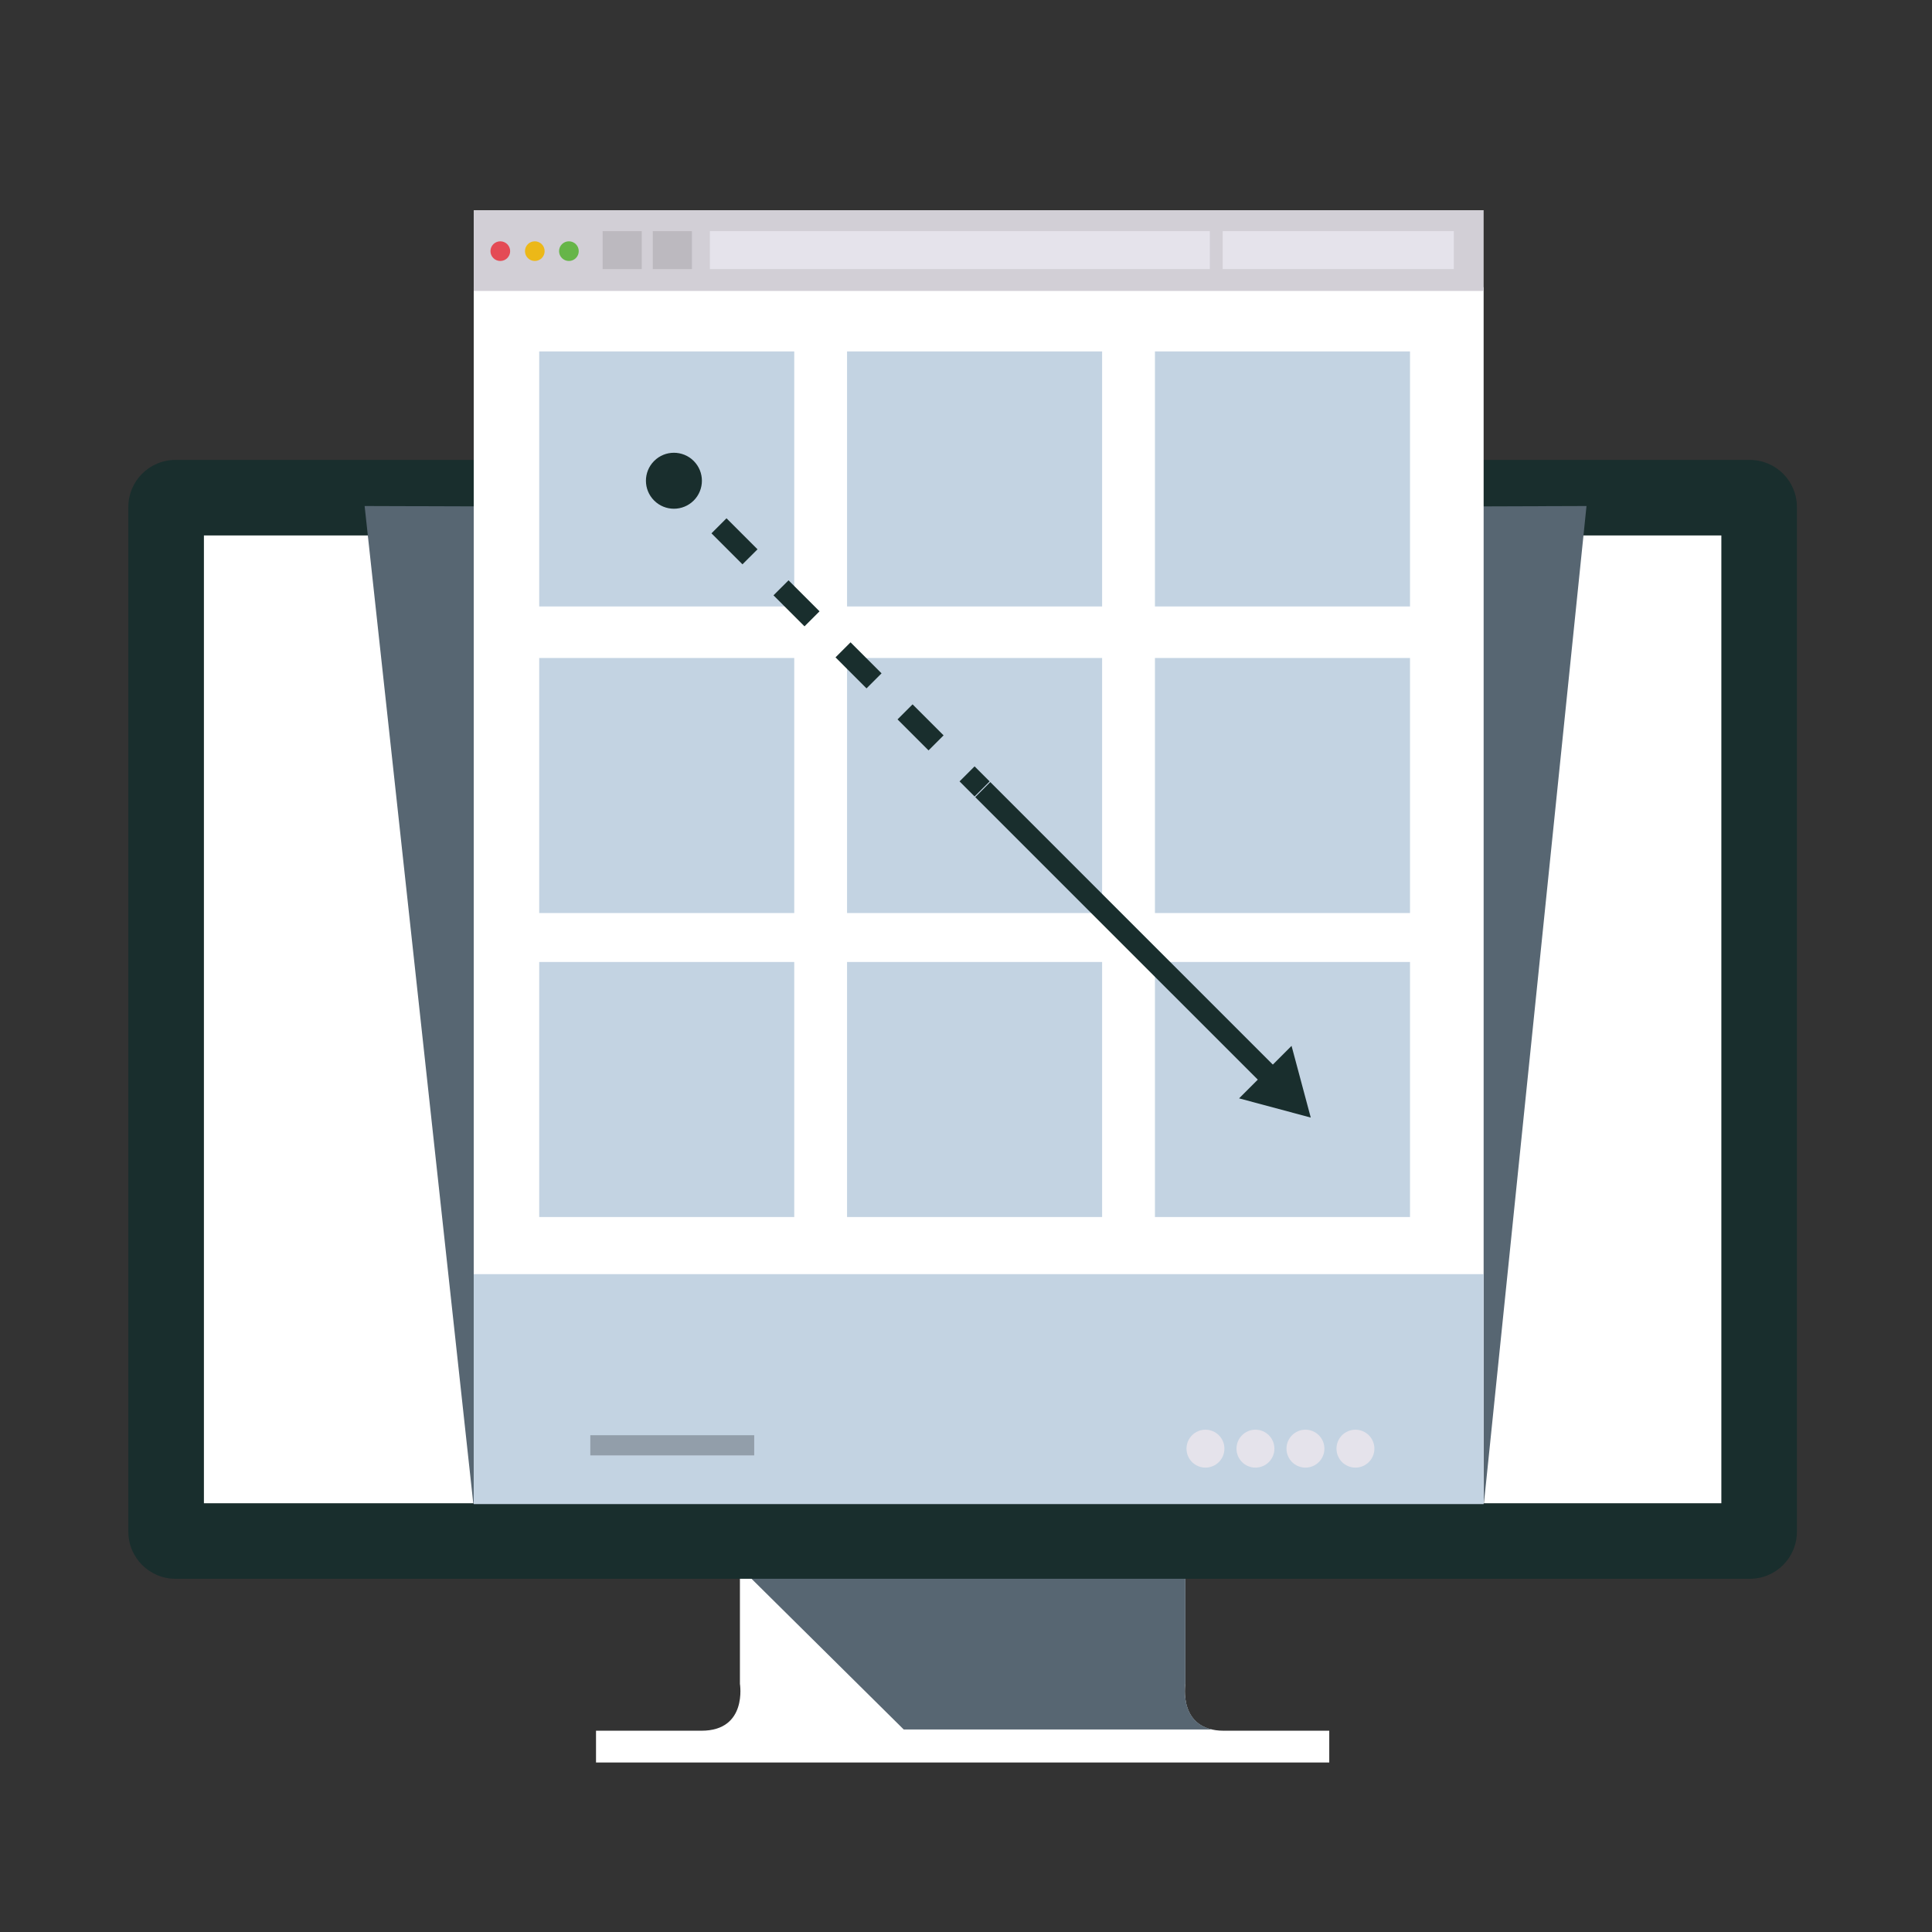 <svg width="206px" height="206px" viewBox="897 195 206 206" version="1.1" xmlns="http://www.w3.org/2000/svg" xmlns:xlink="http://www.w3.org/1999/xlink">
    <rect x="897" y="195" width="206" height="206" fill="#333333" stroke="none"/>
    <!-- Generator: Sketch 39.1 (31720) - http://www.bohemiancoding.com/sketch -->
    <desc>Created with Sketch.</desc>
    <defs>
        <polygon id="path-1" points="-1.68392359e-13 0.299 204.701 0.299 204.701 204.988 -1.68392359e-13 204.988 -1.68392359e-13 0.3 -9.07079648e-05 204.988 204.701 204.988 204.701 0.3 -1.68392332e-13 0.3"></polygon>
        <polygon id="path-3" points="0 204.988 204.701 204.988 204.701 0.299 0 0.299"></polygon>
    </defs>
    <g id="Page-1" stroke="none" stroke-width="1" fill="none" fill-rule="evenodd" transform="translate(898, 195)">
        <g id="Group-3" transform="translate(0, 0.608)">
            <mask id="mask-2" fill="white">
                <use xlink:href="#path-1"></use>
            </mask>
            <g id="Clip-2"></g>
            <path d="M204.701,102.643 C204.701,158.934 158.644,204.988 102.351,204.988 C46.058,204.988 -9.07079648e-05,158.934 -9.07079648e-05,102.643 C-9.07079648e-05,46.355 46.058,0.3 102.351,0.3 C158.644,0.3 204.701,46.355 204.701,102.643" id="Fill-1" fill="#FFDB7A" mask="url(#mask-2)"></path>
        </g>
        <g id="Group-52" transform="translate(0, 0.608)">
            <path d="M129.489,183.931 C124.556,183.931 125.389,178.93 125.389,178.93 L125.389,172.405 L125.389,153.302 L103.654,153.418 L77.894,153.302 L77.894,172.405 L77.894,178.93 C77.894,178.93 78.728,183.931 73.794,183.931 L62.55,183.931 L62.55,187.317 L102.996,187.317 L104.315,187.317 L140.732,187.317 L140.732,183.931 L129.489,183.931 L129.489,183.931 Z" id="Fill-4" fill="#FFFFFF"></path>
            <path d="M128.268,183.797 L128.267,183.797 C124.717,183.029 125.389,178.93 125.389,178.93 L125.389,172.405 L125.389,153.302 L103.653,153.418 L86.761,153.343 C86.479,153.44 86.203,153.539 85.951,153.628 L77.895,158.501 L77.895,166.505 L95.359,183.797 L128.268,183.797 Z" id="Fill-6" fill="#576672"></path>
            <path d="M17.708,163.703 C17.16,163.703 16.715,163.258 16.715,162.711 L16.715,53.448 C16.715,52.904 17.16,52.459 17.708,52.459 L185.574,52.459 C186.123,52.459 186.569,52.904 186.569,53.448 L186.569,162.711 C186.569,163.258 186.123,163.703 185.574,163.703 L17.708,163.703 Z" id="Fill-8" fill="#FFFFFF"></path>
            <path d="M185.575,48.431 L17.708,48.431 C14.935,48.431 12.685,50.679 12.685,53.449 L12.685,162.711 C12.685,165.485 14.935,167.731 17.708,167.731 L185.575,167.731 C188.348,167.731 190.596,165.485 190.596,162.711 L190.596,53.45 C190.596,50.679 188.348,48.431 185.575,48.431 L185.575,48.431 Z M20.743,159.678 L182.54,159.678 L182.54,56.486 L20.743,56.486 L20.743,159.678 Z" id="Fill-10" fill="#192E2D"></path>
            <path d="" id="Fill-12" fill="#5A6D7A"></path>
            <path d="M190.326,163.545 L190.328,163.545 L190.326,163.545 Z" id="Fill-14" fill="#5A6D7A"></path>
            <polygon id="Fill-16" fill="#576672" points="37.878 53.347 49.467 159.719 105.136 159.719 105.136 53.569"></polygon>
            <polygon id="Fill-18" fill="#576672" points="168.161 53.347 157.221 159.719 101.555 159.719 101.555 53.569"></polygon>
            <polygon id="Fill-20" fill="#FFFFFF" points="49.511 30.017 49.511 84.272 49.511 84.694 49.511 159.659 157.193 159.659 157.193 84.694 157.193 84.272 157.193 30.017"></polygon>
            <mask id="mask-4" fill="white">
                <use xlink:href="#path-3"></use>
            </mask>
            <g id="Clip-23"></g>
            <polygon id="Fill-22" fill="#D2CFD6" mask="url(#mask-4)" points="49.511 30.413 157.193 30.413 157.193 21.805 49.511 21.805"></polygon>
            <path d="M53.395,26.171 C53.395,26.749 52.923,27.219 52.344,27.219 C51.764,27.219 51.296,26.749 51.296,26.171 C51.296,25.591 51.764,25.122 52.344,25.122 C52.923,25.122 53.395,25.591 53.395,26.171" id="Fill-24" fill="#E44B55" mask="url(#mask-4)"></path>
            <path d="M57.072,26.171 C57.072,26.749 56.603,27.219 56.026,27.219 C55.445,27.219 54.976,26.749 54.976,26.171 C54.976,25.591 55.445,25.122 56.026,25.122 C56.603,25.122 57.072,25.591 57.072,26.171" id="Fill-25" fill="#ECB818" mask="url(#mask-4)"></path>
            <path d="M60.709,26.171 C60.709,26.749 60.238,27.219 59.66,27.219 C59.081,27.219 58.61,26.749 58.61,26.171 C58.61,25.591 59.081,25.122 59.66,25.122 C60.238,25.122 60.709,25.591 60.709,26.171" id="Fill-26" fill="#66B548" mask="url(#mask-4)"></path>
            <polygon id="Fill-27" fill="#BCB9BF" mask="url(#mask-4)" points="63.256 28.082 67.429 28.082 67.429 24.038 63.256 24.038"></polygon>
            <polygon id="Fill-28" fill="#BCB9BF" mask="url(#mask-4)" points="68.603 28.082 72.776 28.082 72.776 24.038 68.603 24.038"></polygon>
            <polygon id="Fill-29" fill="#E5E3EB" mask="url(#mask-4)" points="74.692 28.082 127.999 28.082 127.999 24.038 74.692 24.038"></polygon>
            <polygon id="Fill-30" fill="#E5E3EB" mask="url(#mask-4)" points="129.369 28.082 154.015 28.082 154.015 24.038 129.369 24.038"></polygon>
            <polygon id="Fill-31" fill="#C3D3E2" mask="url(#mask-4)" points="49.511 159.766 157.193 159.766 157.193 135.249 49.511 135.249"></polygon>
            <polygon id="Fill-32" fill="#929EAA" mask="url(#mask-4)" points="61.942 154.574 79.417 154.574 79.417 152.423 61.942 152.423"></polygon>
            <path d="M129.553,153.856 C129.553,154.972 128.648,155.877 127.531,155.877 C126.416,155.877 125.511,154.972 125.511,153.856 C125.511,152.74 126.416,151.834 127.531,151.834 C128.648,151.834 129.553,152.74 129.553,153.856" id="Fill-33" fill="#E5E3EB" mask="url(#mask-4)"></path>
            <path d="M134.884,153.856 C134.884,154.972 133.979,155.877 132.862,155.877 C131.744,155.877 130.842,154.972 130.842,153.856 C130.842,152.74 131.744,151.834 132.862,151.834 C133.979,151.834 134.884,152.74 134.884,153.856" id="Fill-34" fill="#E5E3EB" mask="url(#mask-4)"></path>
            <path d="M140.215,153.856 C140.215,154.972 139.309,155.877 138.193,155.877 C137.077,155.877 136.172,154.972 136.172,153.856 C136.172,152.74 137.077,151.834 138.193,151.834 C139.309,151.834 140.215,152.74 140.215,153.856" id="Fill-35" fill="#E5E3EB" mask="url(#mask-4)"></path>
            <path d="M145.545,153.856 C145.545,154.972 144.639,155.877 143.523,155.877 C142.406,155.877 141.503,154.972 141.503,153.856 C141.503,152.74 142.406,151.834 143.523,151.834 C144.639,151.834 145.545,152.74 145.545,153.856" id="Fill-36" fill="#E5E3EB" mask="url(#mask-4)"></path>
            <polygon id="Fill-37" fill="#C3D3E2" mask="url(#mask-4)" points="56.492 64.057 83.687 64.057 83.687 36.862 56.492 36.862"></polygon>
            <polygon id="Fill-38" fill="#C3D3E2" mask="url(#mask-4)" points="89.318 64.057 116.514 64.057 116.514 36.862 89.318 36.862"></polygon>
            <polygon id="Fill-39" fill="#C3D3E2" mask="url(#mask-4)" points="122.146 64.057 149.343 64.057 149.343 36.862 122.146 36.862"></polygon>
            <polygon id="Fill-40" fill="#C3D3E2" mask="url(#mask-4)" points="56.492 96.744 83.687 96.744 83.687 69.55 56.492 69.55"></polygon>
            <polygon id="Fill-41" fill="#C3D3E2" mask="url(#mask-4)" points="89.318 96.744 116.514 96.744 116.514 69.55 89.318 69.55"></polygon>
            <polygon id="Fill-42" fill="#C3D3E2" mask="url(#mask-4)" points="122.146 96.744 149.343 96.744 149.343 69.55 122.146 69.55"></polygon>
            <polygon id="Fill-43" fill="#C3D3E2" mask="url(#mask-4)" points="56.492 129.158 83.687 129.158 83.687 101.964 56.492 101.964"></polygon>
            <polygon id="Fill-44" fill="#C3D3E2" mask="url(#mask-4)" points="89.318 129.158 116.514 129.158 116.514 101.964 89.318 101.964"></polygon>
            <polygon id="Fill-45" fill="#C3D3E2" mask="url(#mask-4)" points="122.146 129.158 149.343 129.158 149.343 101.964 122.146 101.964"></polygon>
            <polygon id="Fill-46" fill="#192E2D" mask="url(#mask-4)" points="133.931 115.327 102.988 84.385 104.591 82.781 135.534 113.724"></polygon>
            <polygon id="Fill-47" fill="#192E2D" mask="url(#mask-4)" points="131.116 116.505 138.76 118.553 136.712 110.908"></polygon>
            <polygon id="Fill-48" fill="#192E2D" mask="url(#mask-4)" points="102.916 84.313 101.313 82.709 102.916 81.106 104.52 82.709"></polygon>
            <path d="M78.166,59.564 L74.86,56.258 L76.463,54.654 L79.77,57.961 L78.166,59.564 Z M84.78,66.176 L81.474,62.87 L83.077,61.268 L86.384,64.574 L84.78,66.176 Z M91.393,72.79 L88.087,69.483 L89.69,67.88 L92.996,71.187 L91.393,72.79 Z M98.006,79.403 L94.7,76.097 L96.303,74.493 L99.61,77.799 L98.006,79.403 Z" id="Fill-49" fill="#192E2D" mask="url(#mask-4)"></path>
            <polygon id="Fill-50" fill="#192E2D" mask="url(#mask-4)" points="71.553 52.952 69.949 51.348 71.553 49.745 73.157 51.348"></polygon>
            <path d="M72.967,48.542 C71.802,47.377 69.912,47.377 68.747,48.542 C67.581,49.708 67.581,51.597 68.747,52.762 C69.912,53.927 71.802,53.927 72.967,52.762 C74.132,51.597 74.132,49.708 72.967,48.542" id="Fill-51" fill="#192E2D" mask="url(#mask-4)"></path>
        </g>
    </g>
</svg>
